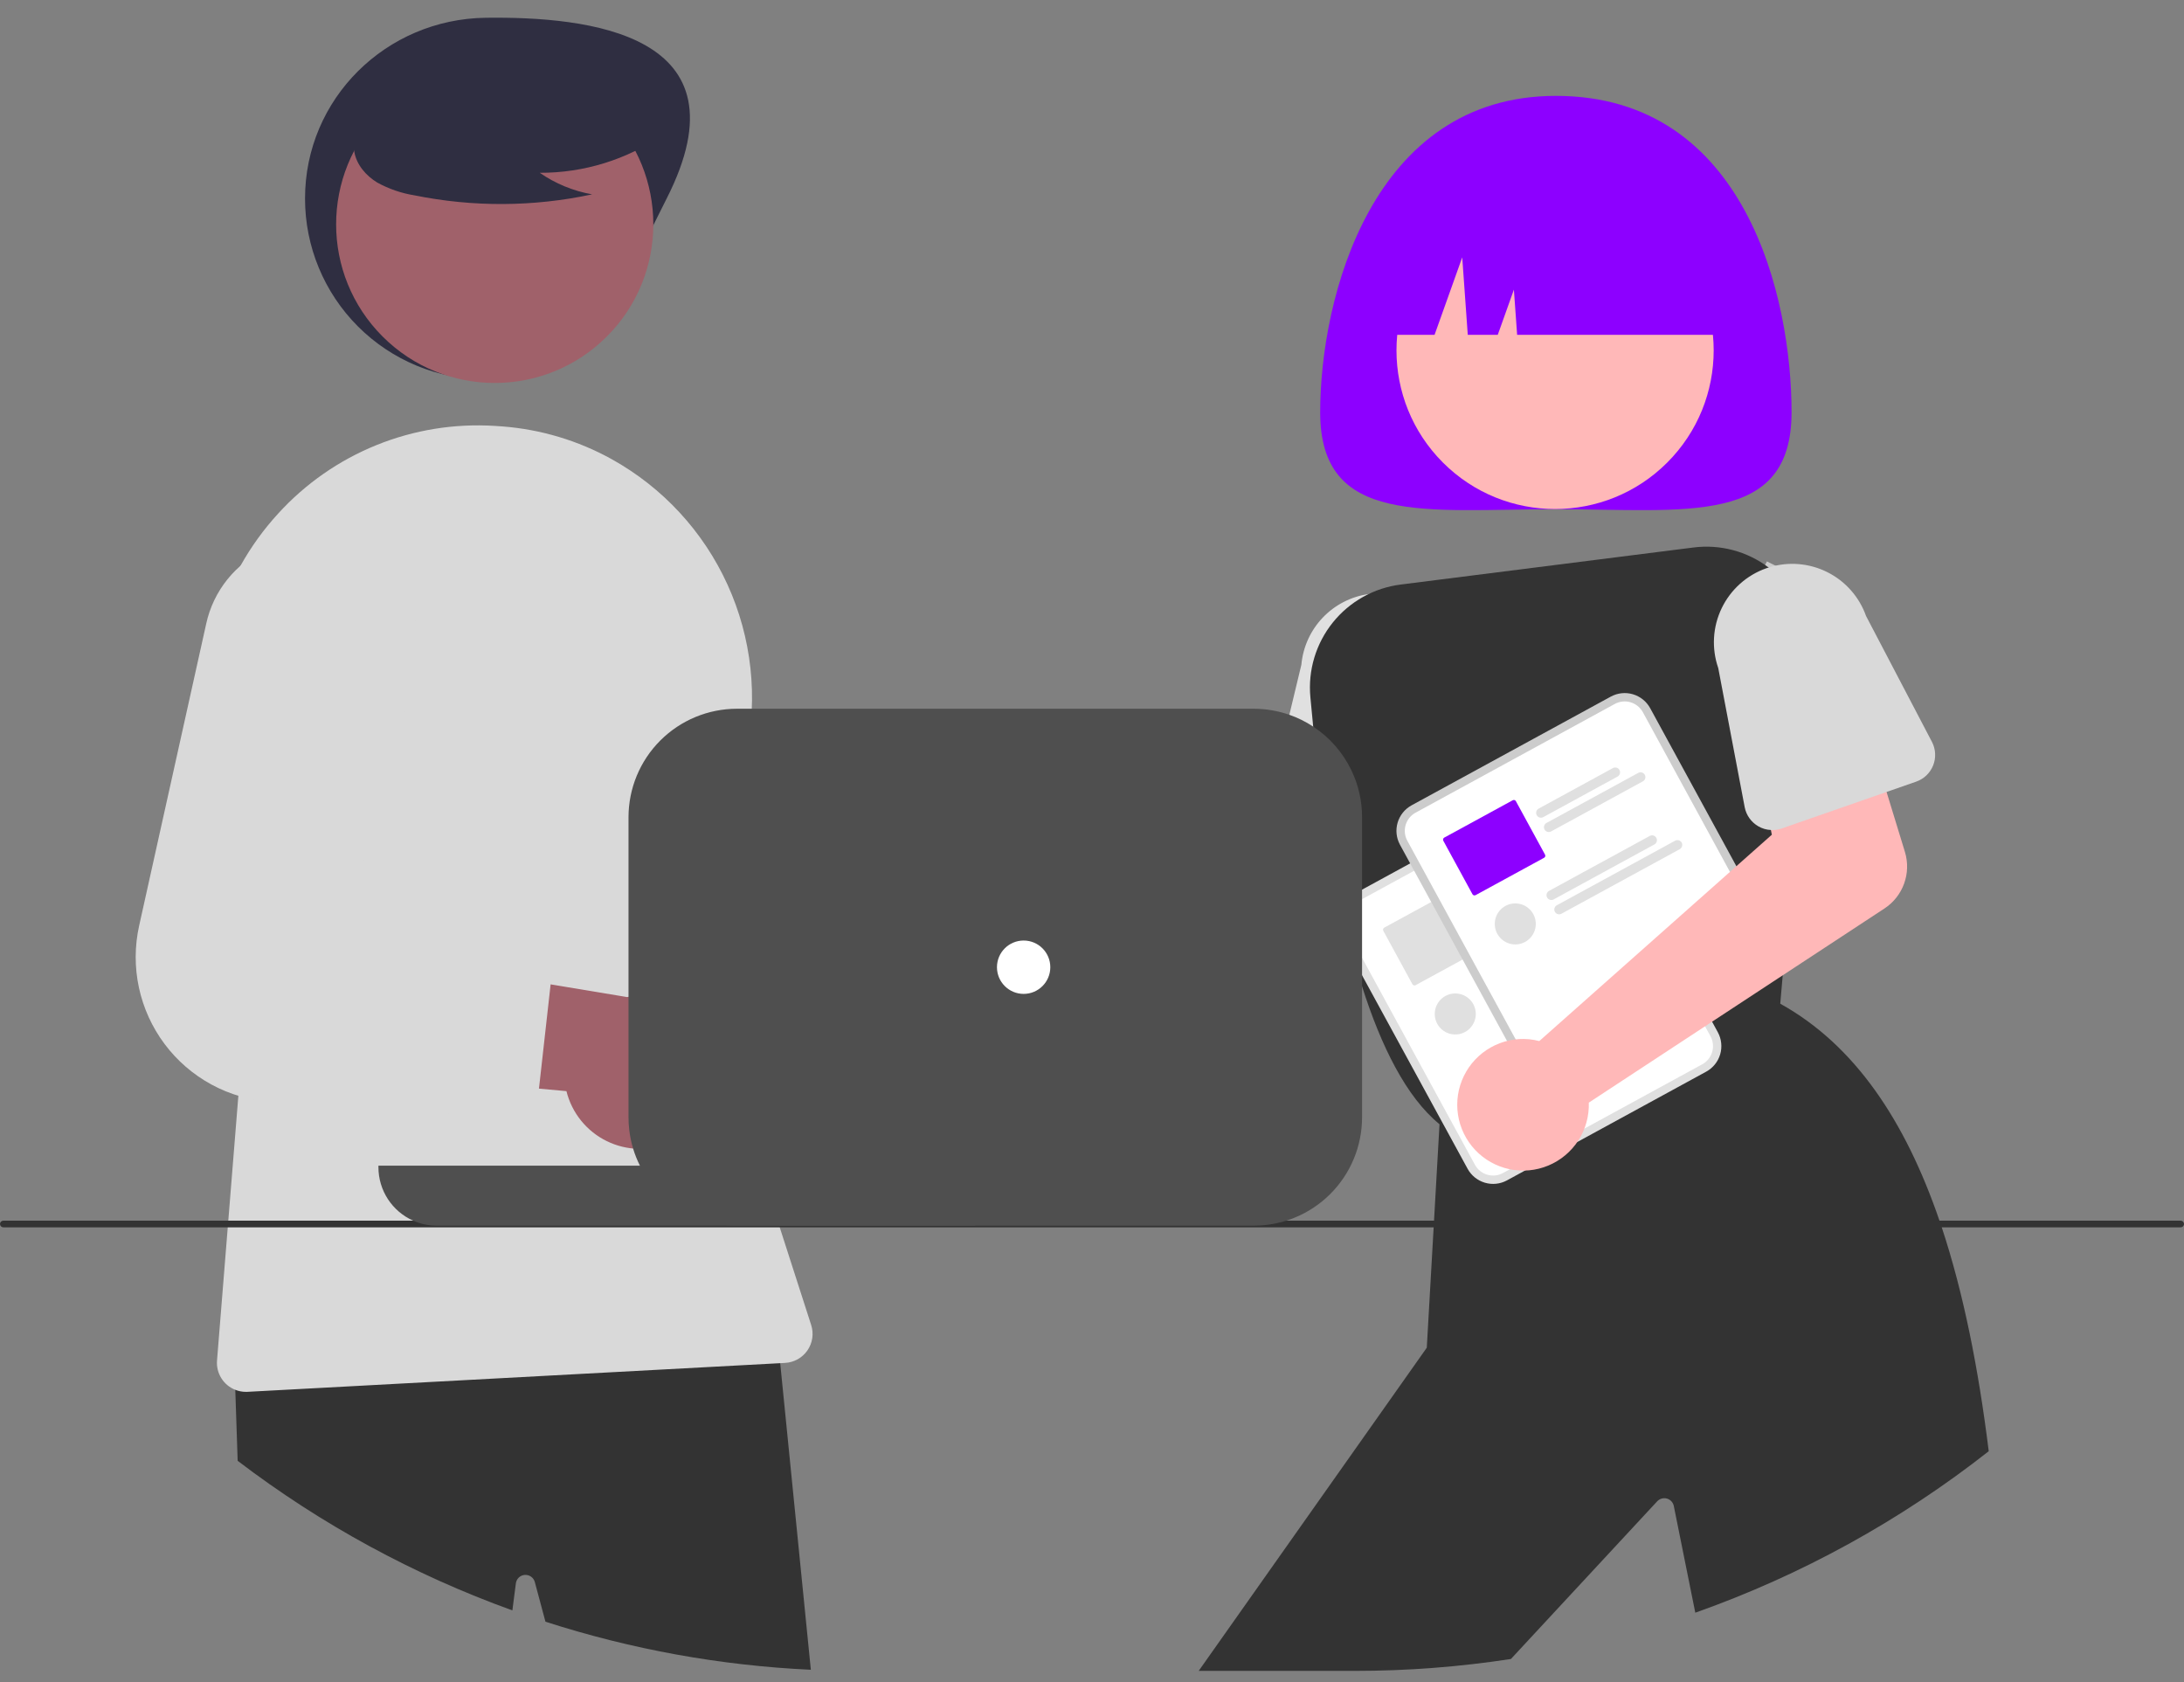 <svg width="200" height="154" viewBox="0 0 200 154" fill="none" xmlns="http://www.w3.org/2000/svg">
<rect x="0" y="0" width="200" height="154" fill="#808080" stroke="none"/>
<g clip-path="url(#clip0)">
<path d="M161.806 51.403L160.466 54.109L166.37 57.032L167.71 54.326L161.806 51.403Z" fill="#CCCCCC"/>
<path d="M155.959 63.211L154.619 65.917L160.523 68.84L161.863 66.134L155.959 63.211Z" fill="#CCCCCC"/>
<path d="M89.404 84.712C89.679 84.87 89.942 85.05 90.189 85.25L117.373 76.79L118.906 70.045L129.387 71.028L127.833 83.232C127.708 84.218 127.266 85.136 126.574 85.85C125.882 86.563 124.977 87.033 123.996 87.188L92.004 92.253C91.537 93.384 90.737 94.347 89.71 95.012C88.683 95.678 87.478 96.015 86.255 95.978C85.031 95.942 83.848 95.534 82.863 94.809C81.877 94.084 81.135 93.076 80.736 91.919C80.338 90.762 80.3 89.511 80.63 88.333C80.959 87.154 81.639 86.104 82.58 85.321C83.521 84.539 84.678 84.061 85.897 83.953C87.116 83.844 88.339 84.109 89.404 84.712Z" fill="#FFB8B8"/>
<path d="M134.231 75.074L134.05 71.997V71.993L134.002 71.151L133.47 62.088C133.629 60.199 133.033 58.324 131.812 56.873C130.592 55.422 128.846 54.514 126.957 54.348C126.414 54.299 125.867 54.313 125.327 54.39C123.722 54.617 122.242 55.38 121.125 56.553C120.008 57.727 119.321 59.244 119.174 60.858L118.072 65.444L116.145 73.465C116.009 74.026 116.065 74.617 116.306 75.142C116.546 75.668 116.956 76.097 117.47 76.36C117.767 76.516 118.092 76.612 118.426 76.641L121.638 76.928L124.731 77.203L128.301 77.52L128.557 77.542L129.217 77.603L131.424 77.798H131.431C131.799 77.828 132.17 77.779 132.519 77.655C132.867 77.531 133.185 77.334 133.452 77.078C133.646 76.888 133.81 76.67 133.937 76.43C134.16 76.015 134.262 75.545 134.231 75.074V75.074Z" fill="#E0E0E0"/>
<path d="M164.062 37.753C164.062 48.203 154.399 46.623 142.479 46.623C130.559 46.623 120.896 48.203 120.896 37.753C120.896 27.303 125.616 8.778 142.479 8.778C159.923 8.778 164.062 27.303 164.062 37.753Z" fill="#8D00FF"/>
<path d="M152.676 42.352C158.348 36.68 158.348 27.484 152.676 21.812C147.004 16.141 137.809 16.141 132.137 21.812C126.465 27.484 126.465 36.68 132.137 42.352C137.809 48.023 147.004 48.023 152.676 42.352Z" fill="#FFB8B8"/>
<path d="M162.85 52.711C162.571 52.442 162.274 52.191 161.962 51.96C159.987 50.468 157.506 49.811 155.052 50.131L128.288 53.517C125.837 53.822 123.6 55.069 122.053 56.994C120.505 58.92 119.768 61.372 119.998 63.832C120.075 64.687 120.16 65.587 120.255 66.525C120.377 67.7 120.514 68.934 120.673 70.21C120.936 72.357 121.256 74.623 121.638 76.928C121.971 78.913 122.35 80.925 122.783 82.913C122.908 83.487 123.039 84.059 123.174 84.629C123.174 84.63 123.174 84.632 123.174 84.633C123.175 84.635 123.176 84.637 123.177 84.638C123.192 84.708 123.207 84.778 123.226 84.845C123.225 84.851 123.226 84.856 123.229 84.861C123.418 85.654 123.617 86.439 123.824 87.215C123.904 87.502 123.98 87.786 124.059 88.067C124.273 88.83 124.499 89.578 124.731 90.314C126.475 95.789 128.78 100.451 131.824 102.931C131.864 102.968 131.904 102.998 131.946 103.032L132.069 103.126L132.246 103.071L132.997 102.848L133.638 102.653L141.992 100.14L144.072 99.514L150.753 97.502H150.756L156.866 95.664L157.611 95.438L162.859 93.859L163.027 91.899L163.253 89.297L163.388 87.734L164.45 75.404L165.07 68.21L165.742 60.4C165.867 58.983 165.672 57.557 165.171 56.226C164.671 54.895 163.877 53.694 162.85 52.711Z" fill="#333333"/>
<path d="M177.815 112.372C177.745 112.168 177.678 111.963 177.608 111.761C174.469 102.601 169.84 95.673 163.028 91.899C163.025 91.899 163.025 91.896 163.021 91.896L162.905 91.832L156.97 93.887L156.237 94.14L155.473 94.406L155.464 94.409L149.907 96.332L149.898 96.335L145.538 97.844H145.534L141.501 99.239H141.498L140.56 99.566L133.51 102.006L132.692 102.29L131.959 102.543L131.846 102.583L131.824 102.931L131.321 111.761L131.287 112.372L130.658 123.392L109.77 152.983H124.06C128.848 152.984 133.629 152.619 138.362 151.893L151.769 137.444C151.882 137.328 152.024 137.244 152.18 137.203C152.336 137.161 152.501 137.163 152.656 137.208C152.812 137.254 152.952 137.34 153.061 137.459C153.171 137.578 153.246 137.725 153.278 137.884L155.247 147.655C164.95 144.224 174.026 139.23 182.118 132.87C181.177 125.282 179.803 118.366 177.815 112.372Z" fill="#333333"/>
<path d="M125.626 30.657H131.37L133.904 23.561L134.411 30.657H137.157L138.635 26.518L138.931 30.657H159.331C159.331 28.638 158.934 26.639 158.161 24.774C157.388 22.908 156.256 21.213 154.828 19.786C153.401 18.358 151.706 17.226 149.84 16.453C147.975 15.681 145.976 15.283 143.957 15.283H141C136.923 15.283 133.012 16.903 130.129 19.786C127.246 22.669 125.626 26.58 125.626 30.657Z" fill="#8D00FF"/>
<path d="M90.293 107.605C89.355 107.999 88.342 108.183 87.326 108.143C86.309 108.103 85.314 107.841 84.41 107.375C83.505 106.909 82.714 106.25 82.092 105.446C81.47 104.641 81.032 103.709 80.809 102.717L56.239 99.934L64.475 90.072L86.544 94.226C88.237 93.962 89.967 94.327 91.407 95.253C92.848 96.179 93.899 97.602 94.361 99.251C94.823 100.9 94.664 102.661 93.914 104.201C93.165 105.741 91.876 106.952 90.293 107.605L90.293 107.605Z" fill="#A0616A"/>
<path d="M77.047 89.349L66.662 87.493L65.908 87.358C65.305 87.251 64.732 87.017 64.226 86.672C63.72 86.327 63.293 85.879 62.973 85.357C62.652 84.836 62.446 84.252 62.367 83.645C62.288 83.038 62.339 82.421 62.515 81.835L67.615 64.891L67.767 64.387C68.404 62.234 68.29 59.928 67.446 57.847C66.601 55.766 65.075 54.034 63.117 52.934C61.792 52.198 60.315 51.778 58.8 51.706C57.286 51.634 55.776 51.912 54.387 52.519C52.998 53.126 51.767 54.045 50.791 55.204C49.816 56.364 49.12 57.733 48.76 59.206L42.256 85.749L42.015 86.732C41.56 88.585 41.511 90.513 41.869 92.386C42.228 94.259 42.986 96.032 44.092 97.586C45.199 99.139 46.627 100.436 48.279 101.387C49.932 102.339 51.771 102.922 53.67 103.099C53.691 103.102 53.709 103.102 53.731 103.105L57.624 103.45L62.674 103.899L69.025 104.464L74.952 104.992C75.728 105.062 76.503 104.838 77.121 104.364C77.74 103.89 78.158 103.201 78.293 102.433C78.302 102.39 78.308 102.348 78.314 102.305L79.572 92.913L79.584 92.827C79.693 92.032 79.489 91.225 79.016 90.577C78.543 89.929 77.837 89.489 77.047 89.349Z" fill="#CCCCCC"/>
<path d="M61.047 18.183C56.901 26.334 53.634 34.74 44.49 34.74C40.098 34.74 35.887 32.996 32.782 29.891C29.677 26.786 27.933 22.575 27.933 18.183C27.933 9.039 35.346 1.741 44.49 1.626C53.783 1.51 68.763 3.013 61.047 18.183Z" fill="#2F2E41"/>
<path d="M71.447 124.809L71.071 121.059L70.79 121.074L21.419 123.453L21.547 127.248L21.764 133.749C29.404 139.569 37.887 144.187 46.921 147.444L47.242 144.958C47.27 144.756 47.367 144.569 47.517 144.43C47.667 144.291 47.86 144.208 48.064 144.195C48.268 144.182 48.471 144.24 48.637 144.359C48.803 144.478 48.923 144.651 48.976 144.848L49.95 148.479C57.82 151.017 65.993 152.497 74.253 152.879L71.447 124.809Z" fill="#333333"/>
<path d="M55.575 30.809C61.246 25.137 61.246 15.941 55.575 10.27C49.903 4.598 40.707 4.598 35.035 10.27C29.363 15.941 29.363 25.137 35.035 30.809C40.707 36.481 49.903 36.481 55.575 30.809Z" fill="#A0616A"/>
<path d="M74.283 121.313L71.403 112.372L71.355 112.219L71.208 111.761L70.387 109.215C70.121 108.387 69.868 107.557 69.632 106.723C69.416 105.972 69.213 105.219 69.025 104.464C68.756 103.413 68.512 102.359 68.292 101.3C67.547 97.743 67.05 94.139 66.805 90.513C66.738 89.508 66.69 88.501 66.661 87.493C66.483 81.31 67.039 75.129 68.319 69.077C69.434 63.845 68.839 58.393 66.621 53.524C64.404 48.655 60.681 44.627 56.002 42.033C52.931 40.336 49.533 39.317 46.035 39.044C45.794 39.026 45.553 39.01 45.309 38.995C41.614 38.762 37.914 39.361 34.482 40.749C31.05 42.136 27.974 44.277 25.48 47.013C24.144 48.468 22.984 50.075 22.023 51.801C19.358 56.604 18.357 62.153 19.177 67.584L22.609 90.629L21.828 100.329L20.906 111.761L20.857 112.372L19.874 124.561C19.827 125.13 19.965 125.698 20.266 126.182C20.567 126.666 21.016 127.04 21.547 127.248C21.858 127.373 22.189 127.436 22.524 127.435C22.573 127.435 22.619 127.435 22.668 127.432L71.446 124.809L71.892 124.784C72.299 124.763 72.695 124.649 73.051 124.45C73.407 124.251 73.712 123.973 73.943 123.638C74.174 123.302 74.325 122.918 74.384 122.515C74.443 122.112 74.408 121.7 74.283 121.313L74.283 121.313Z" fill="#D9D9D9"/>
<path d="M60.716 12.331C57.397 14.619 53.458 15.836 49.427 15.82C50.865 16.817 52.502 17.49 54.225 17.794C48.866 18.944 43.327 18.975 37.955 17.885C36.761 17.694 35.609 17.298 34.549 16.716C33.518 16.09 32.655 15.092 32.447 13.904C32.09 11.865 33.679 10.012 35.33 8.764C37.859 6.881 40.774 5.584 43.865 4.966C46.956 4.349 50.145 4.426 53.203 5.192C55.199 5.708 57.199 6.58 58.496 8.184C59.793 9.787 60.177 12.259 58.941 13.91L60.716 12.331Z" fill="#2F2E41"/>
<path d="M61.459 104.584C60.53 104.998 59.521 105.203 58.504 105.186C57.487 105.168 56.486 104.927 55.572 104.481C54.658 104.035 53.853 103.393 53.213 102.602C52.574 101.811 52.116 100.889 51.871 99.902L27.247 97.652L35.268 87.613L57.422 91.289C59.108 90.988 60.845 91.316 62.306 92.21C63.766 93.105 64.847 94.504 65.345 96.143C65.843 97.782 65.722 99.546 65.006 101.102C64.289 102.658 63.027 103.896 61.459 104.584L61.459 104.584Z" fill="#A0616A"/>
<path d="M47.822 86.619L42.255 85.749L36.64 84.87C36.035 84.775 35.457 84.554 34.944 84.22C34.431 83.887 33.994 83.448 33.663 82.934C33.331 82.419 33.112 81.84 33.02 81.235C32.928 80.63 32.965 80.012 33.129 79.422L38.002 61.865C38.592 59.698 38.428 57.395 37.538 55.334C36.649 53.272 35.085 51.573 33.104 50.516C31.766 49.802 30.28 49.409 28.763 49.369C27.247 49.33 25.742 49.644 24.368 50.287C22.99 50.919 21.778 51.864 20.827 53.044C19.876 54.226 19.212 55.611 18.887 57.093L12.741 84.76C12.327 86.626 12.321 88.56 12.723 90.429C13.126 92.297 13.927 94.057 15.073 95.588C16.218 97.118 17.681 98.383 19.361 99.296C21.041 100.208 22.898 100.747 24.805 100.876L46.066 102.302C46.843 102.355 47.612 102.114 48.221 101.627C48.829 101.141 49.233 100.443 49.352 99.673C49.361 99.63 49.364 99.587 49.37 99.545L50.423 90.128L50.432 90.042C50.523 89.245 50.302 88.444 49.816 87.806C49.329 87.168 48.615 86.743 47.822 86.619Z" fill="#D9D9D9"/>
<path d="M142.013 72.024L140.739 72.719L125.041 81.284L123.767 81.98C123.148 82.318 122.69 82.888 122.491 83.564C122.292 84.24 122.37 84.967 122.706 85.586L134.397 107.012C134.735 107.63 135.305 108.089 135.981 108.287C136.657 108.486 137.384 108.409 138.003 108.072L138.006 108.07L156.246 98.118L156.25 98.116C156.868 97.778 157.327 97.208 157.526 96.532C157.724 95.856 157.647 95.129 157.31 94.509L145.62 73.084C145.282 72.466 144.712 72.007 144.036 71.808C143.36 71.609 142.632 71.687 142.013 72.024Z" fill="#E0E0E0"/>
<path d="M142.38 72.696L140.87 73.519L125.642 81.828L124.133 82.651C123.693 82.892 123.366 83.298 123.224 83.779C123.083 84.261 123.138 84.779 123.378 85.22L135.068 106.645C135.309 107.085 135.715 107.412 136.196 107.554C136.678 107.695 137.196 107.64 137.636 107.4L137.64 107.398L155.88 97.446L155.883 97.444C156.323 97.204 156.65 96.798 156.792 96.316C156.933 95.835 156.878 95.317 156.638 94.876L144.948 73.451C144.707 73.01 144.301 72.684 143.82 72.542C143.338 72.4 142.82 72.456 142.38 72.696Z" fill="white"/>
<path d="M142.808 78.745C142.752 78.642 142.657 78.566 142.544 78.532C142.431 78.499 142.31 78.512 142.207 78.567L141.599 78.9L135.404 82.281C135.301 82.337 135.225 82.432 135.193 82.545C135.16 82.657 135.173 82.778 135.229 82.881C135.285 82.984 135.379 83.06 135.492 83.094C135.604 83.127 135.725 83.115 135.828 83.059L142.631 79.346C142.734 79.289 142.81 79.195 142.843 79.082C142.877 78.969 142.864 78.848 142.808 78.745Z" fill="#E6E6E6"/>
<path d="M145.125 79.181C145.097 79.13 145.06 79.085 145.015 79.049C144.97 79.013 144.918 78.986 144.862 78.969C144.807 78.953 144.748 78.948 144.691 78.955C144.633 78.961 144.577 78.979 144.527 79.007L136.12 83.594C136.07 83.621 136.025 83.659 135.988 83.704C135.952 83.749 135.925 83.801 135.908 83.857C135.892 83.913 135.887 83.971 135.893 84.029C135.899 84.087 135.917 84.143 135.945 84.194C135.973 84.244 136.01 84.289 136.056 84.326C136.101 84.362 136.153 84.389 136.209 84.406C136.264 84.422 136.323 84.427 136.38 84.421C136.438 84.415 136.494 84.397 136.545 84.369L136.936 84.155L139.382 82.821H139.385L144.948 79.783C144.999 79.755 145.045 79.718 145.082 79.673C145.119 79.627 145.146 79.575 145.163 79.519C145.179 79.463 145.184 79.404 145.178 79.346C145.171 79.288 145.154 79.232 145.125 79.181Z" fill="#E6E6E6"/>
<path d="M135.99 86.491L133.321 81.597C133.293 81.547 133.247 81.511 133.193 81.496C133.139 81.48 133.081 81.487 133.031 81.514L131.736 82.219L131.065 82.586L127.459 84.552L126.759 84.934C126.71 84.962 126.674 85.008 126.659 85.062C126.643 85.116 126.65 85.175 126.677 85.224L126.848 85.538L129.346 90.119C129.373 90.168 129.418 90.204 129.472 90.219C129.526 90.235 129.584 90.228 129.633 90.201L133.938 87.853L134.61 87.487L135.904 86.781C135.929 86.768 135.951 86.75 135.969 86.728C135.986 86.706 136 86.681 136.008 86.654C136.016 86.627 136.018 86.599 136.015 86.571C136.012 86.543 136.003 86.516 135.99 86.491Z" fill="#E0E0E0"/>
<path d="M146.182 84.955C146.126 84.853 146.032 84.776 145.919 84.743C145.807 84.71 145.686 84.722 145.583 84.778L136.356 89.813C136.275 89.858 136.209 89.927 136.169 90.011C136.129 90.095 136.117 90.189 136.133 90.281C136.14 90.328 136.155 90.374 136.179 90.415C136.202 90.457 136.232 90.495 136.268 90.528L136.271 90.531C136.339 90.592 136.425 90.631 136.516 90.642C136.607 90.653 136.699 90.635 136.78 90.592L146.008 85.557C146.059 85.529 146.104 85.491 146.14 85.446C146.177 85.4 146.204 85.348 146.22 85.292C146.236 85.236 146.241 85.178 146.235 85.12C146.228 85.062 146.21 85.006 146.182 84.955Z" fill="#E6E6E6"/>
<path d="M148.503 85.392C148.475 85.341 148.437 85.296 148.392 85.26C148.346 85.224 148.294 85.196 148.238 85.18C148.182 85.164 148.124 85.159 148.066 85.166C148.008 85.172 147.952 85.19 147.902 85.218L137.071 91.126C136.99 91.169 136.924 91.237 136.884 91.32C136.844 91.403 136.831 91.497 136.848 91.587V91.59C136.855 91.638 136.87 91.683 136.894 91.725C136.917 91.769 136.948 91.808 136.985 91.841C137.053 91.903 137.139 91.943 137.23 91.954C137.322 91.965 137.415 91.947 137.495 91.902L148.326 85.993C148.429 85.937 148.505 85.842 148.539 85.729C148.572 85.617 148.559 85.495 148.503 85.392Z" fill="#E6E6E6"/>
<path d="M133.266 94.714C134.303 94.714 135.144 93.874 135.144 92.836C135.144 91.799 134.303 90.958 133.266 90.958C132.228 90.958 131.388 91.799 131.388 92.836C131.388 93.874 132.228 94.714 133.266 94.714Z" fill="#E0E0E0"/>
<path d="M147.509 63.78L146.235 64.475L130.537 73.04L129.263 73.735C128.645 74.074 128.186 74.643 127.987 75.319C127.788 75.996 127.866 76.723 128.203 77.342L139.893 98.767C140.231 99.385 140.801 99.844 141.477 100.043C142.153 100.242 142.88 100.164 143.499 99.828L143.503 99.826L161.743 89.874L161.746 89.872C162.364 89.534 162.823 88.964 163.022 88.288C163.221 87.612 163.143 86.884 162.806 86.265L151.116 64.84C150.778 64.222 150.208 63.763 149.532 63.564C148.856 63.365 148.128 63.443 147.509 63.78Z" fill="#CCCCCC"/>
<path d="M147.876 64.451L146.367 65.275L131.138 73.584L129.629 74.407C129.189 74.648 128.862 75.054 128.72 75.535C128.579 76.017 128.634 76.535 128.874 76.975L140.564 98.401C140.805 98.841 141.211 99.168 141.692 99.309C142.174 99.451 142.692 99.396 143.132 99.156L143.136 99.154L161.376 89.202L161.379 89.2C161.819 88.959 162.146 88.553 162.288 88.072C162.429 87.591 162.374 87.073 162.134 86.632L150.444 65.206C150.203 64.766 149.797 64.439 149.316 64.298C148.834 64.156 148.317 64.212 147.876 64.451Z" fill="white"/>
<path d="M148.304 70.5C148.248 70.397 148.153 70.321 148.04 70.288C147.927 70.255 147.806 70.268 147.703 70.323L144.57 72.033L143.697 72.51L140.9 74.036C140.797 74.093 140.721 74.188 140.689 74.3C140.656 74.413 140.669 74.534 140.725 74.636C140.781 74.739 140.875 74.816 140.988 74.849C141.1 74.883 141.221 74.87 141.324 74.815L144.622 73.016L145.312 72.638L148.127 71.102C148.23 71.045 148.306 70.95 148.34 70.838C148.373 70.725 148.36 70.604 148.304 70.5Z" fill="#E0E0E0"/>
<path d="M150.621 70.937C150.594 70.886 150.556 70.841 150.511 70.805C150.466 70.768 150.414 70.741 150.358 70.725C150.303 70.709 150.244 70.704 150.187 70.71C150.129 70.717 150.073 70.735 150.023 70.763L145.653 73.148L144.981 73.514L141.617 75.349C141.566 75.377 141.521 75.415 141.484 75.46C141.448 75.505 141.421 75.557 141.405 75.613C141.388 75.669 141.383 75.727 141.389 75.785C141.396 75.842 141.413 75.898 141.441 75.949C141.469 76 141.506 76.045 141.552 76.082C141.597 76.118 141.649 76.145 141.705 76.161C141.76 76.178 141.819 76.183 141.876 76.177C141.934 76.17 141.99 76.153 142.041 76.125L145.406 74.29L146.078 73.923L150.444 71.538C150.496 71.511 150.541 71.474 150.578 71.428C150.615 71.383 150.642 71.331 150.659 71.275C150.675 71.219 150.68 71.16 150.674 71.102C150.668 71.044 150.65 70.988 150.621 70.937Z" fill="#E0E0E0"/>
<path d="M141.486 78.247L139.358 74.345L138.991 73.673L138.817 73.352C138.79 73.303 138.744 73.267 138.689 73.251C138.635 73.236 138.577 73.243 138.527 73.27L134.207 75.627L132.255 76.69C132.206 76.718 132.17 76.763 132.155 76.818C132.139 76.872 132.146 76.93 132.173 76.98L132.347 77.297L132.536 77.648L132.714 77.969V77.972L134.842 81.874C134.869 81.923 134.914 81.96 134.968 81.975C135.022 81.99 135.08 81.984 135.129 81.957L141.4 78.537C141.425 78.524 141.447 78.506 141.465 78.484C141.483 78.462 141.496 78.437 141.504 78.41C141.512 78.383 141.514 78.355 141.511 78.327C141.508 78.299 141.5 78.272 141.486 78.247Z" fill="#8D00FF"/>
<path d="M151.678 76.711C151.622 76.608 151.528 76.532 151.416 76.499C151.303 76.466 151.183 76.478 151.08 76.534L148.322 78.039L147.651 78.406L144.988 79.856L141.852 81.569C141.801 81.597 141.756 81.635 141.719 81.68C141.683 81.725 141.656 81.777 141.639 81.833C141.623 81.889 141.617 81.948 141.624 82.005C141.63 82.063 141.647 82.12 141.675 82.171C141.703 82.222 141.741 82.267 141.786 82.303C141.831 82.34 141.883 82.367 141.939 82.384C141.995 82.4 142.054 82.406 142.112 82.399C142.169 82.393 142.226 82.376 142.277 82.348L148.075 79.184L148.747 78.818L151.504 77.313C151.555 77.285 151.6 77.247 151.637 77.201C151.673 77.156 151.7 77.104 151.716 77.048C151.732 76.992 151.737 76.933 151.731 76.876C151.724 76.818 151.706 76.762 151.678 76.711Z" fill="#E0E0E0"/>
<path d="M153.999 77.148C153.971 77.097 153.933 77.052 153.887 77.016C153.842 76.979 153.79 76.952 153.734 76.936C153.678 76.92 153.62 76.915 153.562 76.921C153.504 76.928 153.448 76.946 153.397 76.974L149.04 79.352L148.368 79.719L142.567 82.882C142.515 82.91 142.47 82.947 142.434 82.993C142.397 83.038 142.37 83.09 142.353 83.146C142.337 83.201 142.331 83.26 142.337 83.318C142.344 83.376 142.361 83.432 142.389 83.483C142.417 83.534 142.455 83.579 142.5 83.615C142.546 83.652 142.598 83.679 142.654 83.695C142.71 83.712 142.768 83.717 142.826 83.71C142.884 83.704 142.94 83.686 142.991 83.658L148.789 80.494L149.461 80.128L153.822 77.749C153.925 77.693 154.001 77.598 154.034 77.485C154.067 77.372 154.055 77.251 153.999 77.148Z" fill="#E0E0E0"/>
<path d="M138.762 86.47C139.799 86.47 140.64 85.629 140.64 84.592C140.64 83.555 139.799 82.714 138.762 82.714C137.725 82.714 136.884 83.555 136.884 84.592C136.884 85.629 137.725 86.47 138.762 86.47Z" fill="#E0E0E0"/>
<path d="M140.023 95.15C140.339 95.181 140.652 95.237 140.96 95.318L162.257 76.424L160.88 69.646L170.838 66.231L174.442 77.993C174.733 78.943 174.708 79.962 174.371 80.897C174.034 81.832 173.402 82.632 172.571 83.178L145.495 100.955C145.535 102.178 145.202 103.384 144.54 104.413C143.877 105.442 142.917 106.245 141.787 106.715C140.658 107.185 139.411 107.3 138.215 107.045C137.018 106.789 135.927 106.175 135.088 105.285C134.248 104.395 133.7 103.27 133.515 102.06C133.331 100.85 133.519 99.613 134.055 98.513C134.59 97.413 135.448 96.502 136.515 95.901C137.581 95.3 138.804 95.038 140.023 95.15Z" fill="#FFB8B8"/>
<path d="M176.918 67.923L170.884 56.4C170.263 54.647 168.985 53.204 167.321 52.376C165.656 51.547 163.734 51.398 161.962 51.96C161.895 51.978 161.831 52 161.763 52.024C159.967 52.652 158.493 53.967 157.666 55.68C156.838 57.394 156.724 59.365 157.348 61.163L159.769 73.899C159.839 74.263 159.986 74.609 160.201 74.911C160.416 75.214 160.694 75.466 161.015 75.652C161.367 75.857 161.763 75.975 162.169 75.993C162.504 76.015 162.84 75.968 163.156 75.856L164.45 75.404L172.762 72.51L175.479 71.563C175.83 71.44 176.15 71.244 176.418 70.987C176.685 70.729 176.895 70.417 177.031 70.072C177.167 69.727 177.228 69.356 177.208 68.985C177.189 68.615 177.09 68.252 176.918 67.923Z" fill="#D9D9D9"/>
<path d="M199.695 112.372H0.305C0.224 112.372 0.147 112.34 0.089 112.283C0.032 112.225 0 112.148 0 112.067C0 111.986 0.032 111.908 0.089 111.851C0.147 111.794 0.224 111.761 0.305 111.761H199.695C199.776 111.761 199.853 111.794 199.911 111.851C199.968 111.908 200 111.986 200 112.067C200 112.148 199.968 112.225 199.911 112.283C199.853 112.34 199.776 112.372 199.695 112.372Z" fill="#333333"/>
<path d="M34.655 106.723V106.876C34.656 107.911 34.958 108.924 35.523 109.791C36.089 110.658 36.893 111.343 37.84 111.761C38.519 112.065 39.255 112.221 39.999 112.219H89.312V106.723H34.655Z" fill="#4F4F4F"/>
<path d="M123.742 70.5C122.959 68.885 121.754 67.511 120.255 66.525C119.575 66.075 118.842 65.712 118.072 65.444C117.022 65.078 115.919 64.891 114.808 64.891H67.479C64.848 64.894 62.326 65.941 60.466 67.801C58.605 69.662 57.559 72.184 57.556 74.815V102.296C57.555 102.682 57.577 103.067 57.623 103.45C57.69 104.023 57.806 104.589 57.971 105.142C58.134 105.686 58.345 106.215 58.6 106.723C59.422 108.375 60.688 109.764 62.257 110.735C63.826 111.706 65.635 112.22 67.479 112.219H114.808C116.111 112.22 117.402 111.964 118.606 111.465C119.81 110.967 120.904 110.236 121.826 109.314C122.747 108.392 123.478 107.298 123.977 106.094C124.475 104.89 124.732 103.599 124.731 102.296V74.815C124.733 73.32 124.395 71.845 123.742 70.5Z" fill="#4F4F4F"/>
<path d="M93.74 90.998C95.089 90.998 96.182 89.904 96.182 88.555C96.182 87.206 95.089 86.113 93.74 86.113C92.391 86.113 91.297 87.206 91.297 88.555C91.297 89.904 92.391 90.998 93.74 90.998Z" fill="white"/>
</g>
<defs>
<clipPath id="clip0">
<rect width="200" height="153.236" fill="white"/>
</clipPath>
</defs>
</svg>
